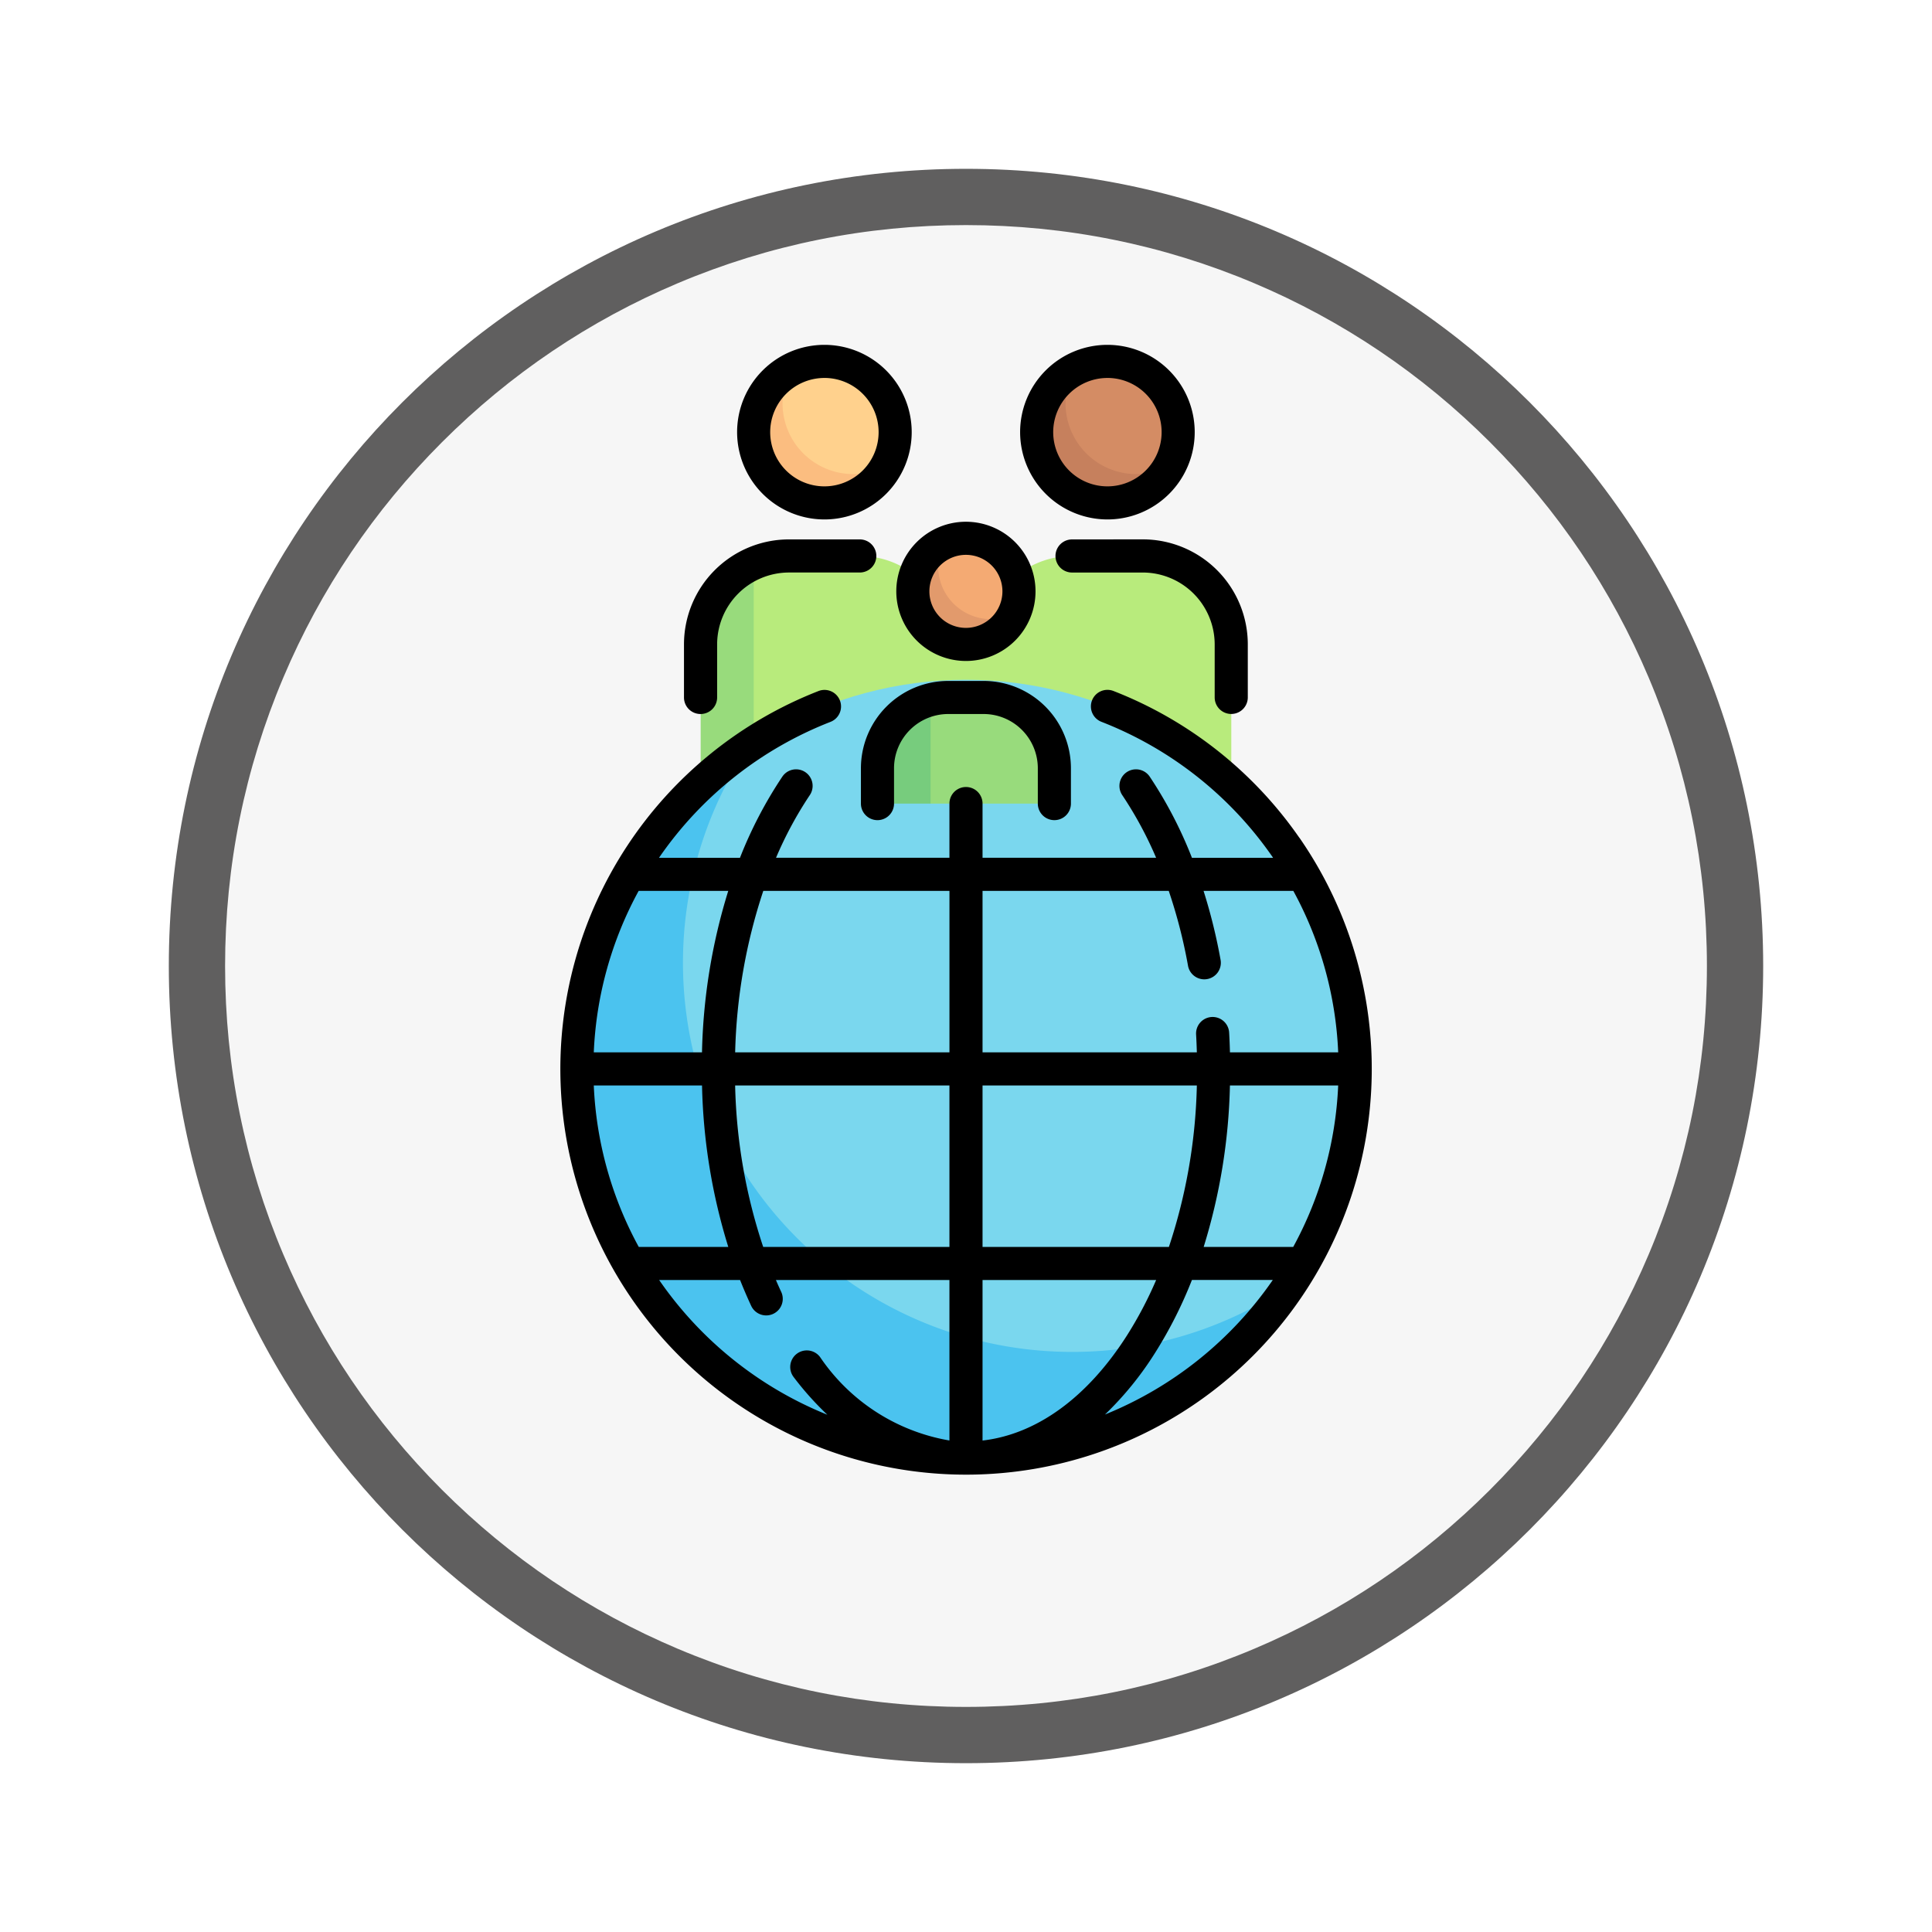<svg xmlns="http://www.w3.org/2000/svg" xmlns:xlink="http://www.w3.org/1999/xlink" width="103" height="103" viewBox="0 0 103 103">
  <defs>
    <filter id="Trazado_978624" x="0" y="0" width="103" height="103" filterUnits="userSpaceOnUse">
      <feOffset dy="3" input="SourceAlpha"/>
      <feGaussianBlur stdDeviation="3" result="blur"/>
      <feFlood flood-opacity="0.161"/>
      <feComposite operator="in" in2="blur"/>
      <feComposite in="SourceGraphic"/>
    </filter>
  </defs>
  <g id="Grupo_1231807" data-name="Grupo 1231807" transform="translate(-193.563 -1888)">
    <g id="Grupo_1220583" data-name="Grupo 1220583" transform="translate(202.563 1894)">
      <g id="Grupo_1218068" data-name="Grupo 1218068">
        <g id="Grupo_1213565" data-name="Grupo 1213565">
          <g id="Grupo_1210098" data-name="Grupo 1210098">
            <g id="Grupo_1178144" data-name="Grupo 1178144">
              <g id="Grupo_1177896" data-name="Grupo 1177896">
                <g id="Grupo_1176881" data-name="Grupo 1176881">
                  <g id="Grupo_1175148" data-name="Grupo 1175148">
                    <g id="Grupo_1173798" data-name="Grupo 1173798">
                      <g id="Grupo_1171925" data-name="Grupo 1171925">
                        <g id="Grupo_1164524" data-name="Grupo 1164524">
                          <g id="Grupo_1144123" data-name="Grupo 1144123">
                            <g transform="matrix(1, 0, 0, 1, -9, -6)" filter="url(#Trazado_978624)">
                              <g id="Trazado_978624-2" data-name="Trazado 978624" transform="translate(9 6)" fill="#f6f6f6">
                                <path d="M 42.5 83.5 C 36.964 83.5 31.595 82.416 26.541 80.279 C 21.659 78.214 17.274 75.257 13.509 71.491 C 9.743 67.726 6.786 63.341 4.721 58.459 C 2.584 53.405 1.5 48.036 1.5 42.5 C 1.5 36.964 2.584 31.595 4.721 26.541 C 6.786 21.659 9.743 17.274 13.509 13.509 C 17.274 9.743 21.659 6.786 26.541 4.721 C 31.595 2.584 36.964 1.5 42.5 1.5 C 48.036 1.5 53.405 2.584 58.459 4.721 C 63.341 6.786 67.726 9.743 71.491 13.509 C 75.257 17.274 78.214 21.659 80.279 26.541 C 82.416 31.595 83.5 36.964 83.5 42.5 C 83.5 48.036 82.416 53.405 80.279 58.459 C 78.214 63.341 75.257 67.726 71.491 71.491 C 67.726 75.257 63.341 78.214 58.459 80.279 C 53.405 82.416 48.036 83.5 42.5 83.5 Z" stroke="none"/>
                                <path d="M 42.5 3 C 37.166 3 31.994 4.044 27.126 6.103 C 22.422 8.092 18.198 10.941 14.569 14.569 C 10.941 18.198 8.092 22.422 6.103 27.126 C 4.044 31.994 3 37.166 3 42.5 C 3 47.834 4.044 53.006 6.103 57.874 C 8.092 62.578 10.941 66.802 14.569 70.431 C 18.198 74.059 22.422 76.908 27.126 78.897 C 31.994 80.956 37.166 82 42.5 82 C 47.834 82 53.006 80.956 57.874 78.897 C 62.578 76.908 66.802 74.059 70.431 70.431 C 74.059 66.802 76.908 62.578 78.897 57.874 C 80.956 53.006 82 47.834 82 42.5 C 82 37.166 80.956 31.994 78.897 27.126 C 76.908 22.422 74.059 18.198 70.431 14.569 C 66.802 10.941 62.578 8.092 57.874 6.103 C 53.006 4.044 47.834 3 42.5 3 M 42.5 0 C 65.972 0 85 19.028 85 42.5 C 85 65.972 65.972 85 42.5 85 C 19.028 85 0 65.972 0 42.5 C 0 19.028 19.028 0 42.5 0 Z" stroke="none" fill="#605f5f"/>
                              </g>
                            </g>
                          </g>
                        </g>
                      </g>
                    </g>
                  </g>
                </g>
              </g>
            </g>
          </g>
        </g>
      </g>
    </g>
    <g id="mundo_1_" data-name="mundo (1)" transform="translate(151.29 1906.385)">
      <g id="Grupo_1231805" data-name="Grupo 1231805" transform="translate(73.026 0.882)">
        <path id="Trazado_1175643" data-name="Trazado 1175643" d="M163.578,15.045a3.772,3.772,0,1,1,3.772-3.772A3.772,3.772,0,0,1,163.578,15.045Z" transform="translate(-150.376 -7.501)" fill="#ffd18d"/>
        <path id="Trazado_1175644" data-name="Trazado 1175644" d="M164.047,100.392a4.715,4.715,0,0,0-4.715-4.715H155.56a4.715,4.715,0,0,0-4.715,4.715h-1.886a4.715,4.715,0,0,0-4.715-4.715h-3.772a4.715,4.715,0,0,0-4.715,4.715l1.265,7.3,27.025.767v-8.068Z" transform="translate(-129.156 -85.304)" fill="#b8eb7c"/>
        <g id="Grupo_1231804" data-name="Grupo 1231804" transform="translate(6.601 10.771)">
          <path id="Trazado_1175645" data-name="Trazado 1175645" d="M135.758,103.378V111.5h2.829V99.061A4.712,4.712,0,0,0,135.758,103.378Z" transform="translate(-135.758 -99.061)" fill="#98db7c"/>
        </g>
        <path id="Trazado_1175646" data-name="Trazado 1175646" d="M165.114,16.974a3.772,3.772,0,0,1-3.772-3.772,3.73,3.73,0,0,1,.462-1.774,3.76,3.76,0,1,0,5.084,5.084A3.729,3.729,0,0,1,165.114,16.974Z" transform="translate(-150.376 -10.966)" fill="#fbbd80"/>
        <circle id="Elipse_12643" data-name="Elipse 12643" cx="20.746" cy="20.746" r="20.746" transform="translate(0 16.974)" fill="#7ad7ee"/>
        <path id="Trazado_1175647" data-name="Trazado 1175647" d="M106.049,214.04a20.747,20.747,0,0,1-17.224-32.312,20.747,20.747,0,1,0,28.79,28.79A20.649,20.649,0,0,1,106.049,214.04Z" transform="translate(-79.645 -161.233)" fill="#4bc3ef"/>
        <path id="Trazado_1175648" data-name="Trazado 1175648" d="M234.781,93.32a2.829,2.829,0,1,1,2.829-2.829A2.829,2.829,0,0,1,234.781,93.32Z" transform="translate(-214.035 -78.232)" fill="#f4aa73"/>
        <path id="Trazado_1175649" data-name="Trazado 1175649" d="M236.127,94.061a2.813,2.813,0,0,1-2.551-4.033,2.823,2.823,0,1,0,3.755,3.755A2.8,2.8,0,0,1,236.127,94.061Z" transform="translate(-214.035 -80.32)" fill="#e29a6c"/>
        <path id="Trazado_1175650" data-name="Trazado 1175650" d="M291.838,15.045a3.772,3.772,0,1,0-3.772-3.772A3.772,3.772,0,0,0,291.838,15.045Z" transform="translate(-263.548 -7.501)" fill="#d48c64"/>
        <path id="Trazado_1175651" data-name="Trazado 1175651" d="M293.372,16.974A3.772,3.772,0,0,1,289.6,13.2a3.73,3.73,0,0,1,.462-1.774,3.76,3.76,0,1,0,5.084,5.084,3.729,3.729,0,0,1-1.774.462Z" transform="translate(-263.546 -10.966)" fill="#c6805d"/>
        <path id="Trazado_1175652" data-name="Trazado 1175652" d="M221.544,159.806h-1.886a3.772,3.772,0,0,0-3.772,3.772l2.833,1.886h6.6v-1.886A3.772,3.772,0,0,0,221.544,159.806Z" transform="translate(-199.859 -141.889)" fill="#98db7c"/>
        <path id="Trazado_1175653" data-name="Trazado 1175653" d="M218.719,160.93a3.763,3.763,0,0,0-2.833,3.64v1.886h2.833Z" transform="translate(-199.859 -142.881)" fill="#77cc7d"/>
      </g>
      <g id="Grupo_1231806" data-name="Grupo 1231806" transform="translate(72.144)">
        <path id="Trazado_1175654" data-name="Trazado 1175654" d="M228.129,87.584a3.711,3.711,0,1,0-3.711-3.711A3.715,3.715,0,0,0,228.129,87.584Zm0-5.658a1.947,1.947,0,1,1-1.947,1.947A1.949,1.949,0,0,1,228.129,81.926Z" transform="translate(-206.505 -70.731)"/>
        <path id="Trazado_1175655" data-name="Trazado 1175655" d="M218.7,159.729a.882.882,0,0,0,.882-.882v-1.886a4.659,4.659,0,0,0-4.654-4.654H213.04a4.659,4.659,0,0,0-4.654,4.654v1.886a.882.882,0,1,0,1.765,0v-1.886a2.893,2.893,0,0,1,2.89-2.89h1.886a2.893,2.893,0,0,1,2.89,2.89v1.886A.882.882,0,0,0,218.7,159.729Z" transform="translate(-192.359 -134.39)"/>
        <path id="Trazado_1175656" data-name="Trazado 1175656" d="M285.185,9.308a4.654,4.654,0,1,0-4.654-4.654A4.66,4.66,0,0,0,285.185,9.308Zm0-7.544a2.89,2.89,0,1,1-2.89,2.89A2.893,2.893,0,0,1,285.185,1.765Z" transform="translate(-256.017)"/>
        <path id="Trazado_1175657" data-name="Trazado 1175657" d="M297.445,88.177a.882.882,0,0,0,0,1.765h3.772a3.837,3.837,0,0,1,3.833,3.833V96.6a.882.882,0,1,0,1.765,0V93.774a5.6,5.6,0,0,0-5.6-5.6Z" transform="translate(-270.163 -77.804)"/>
        <path id="Trazado_1175658" data-name="Trazado 1175658" d="M156.927,9.308a4.654,4.654,0,1,0-4.654-4.654A4.659,4.659,0,0,0,156.927,9.308Zm0-7.544a2.89,2.89,0,1,1-2.89,2.89A2.893,2.893,0,0,1,156.927,1.765Z" transform="translate(-142.847)"/>
        <path id="Trazado_1175659" data-name="Trazado 1175659" d="M129.107,97.486a.882.882,0,0,0,.882-.882V93.775a3.837,3.837,0,0,1,3.833-3.833h3.772a.882.882,0,0,0,0-1.765h-3.772a5.6,5.6,0,0,0-5.6,5.6V96.6A.882.882,0,0,0,129.107,97.486Z" transform="translate(-121.628 -77.805)"/>
        <path id="Trazado_1175660" data-name="Trazado 1175660" d="M111.539,164.242a21.609,21.609,0,0,0-9.9-7.814.882.882,0,1,0-.642,1.643,19.849,19.849,0,0,1,9.1,7.178l.047.07h-4.326a22.594,22.594,0,0,0-2.251-4.327.882.882,0,1,0-1.463.987,20.381,20.381,0,0,1,1.805,3.339H94.655v-2.89a.882.882,0,1,0-1.765,0v2.89H83.645a20.224,20.224,0,0,1,1.8-3.339.882.882,0,1,0-1.463-.987,22.679,22.679,0,0,0-2.259,4.327H77.407l.047-.07a19.849,19.849,0,0,1,9.1-7.178.882.882,0,0,0-.642-1.643,21.629,21.629,0,1,0,25.631,7.814Zm-.321,21.823h-4.774a31.337,31.337,0,0,0,1.4-8.608h5.771A19.725,19.725,0,0,1,111.218,186.065ZM94.655,196.387V187.83h9.255a20.883,20.883,0,0,1-1.547,2.941C100.251,194.089,97.541,196.054,94.655,196.387Zm0-10.322v-8.608h11.425a29.271,29.271,0,0,1-1.49,8.608Zm-20.725-8.608H79.7a31.239,31.239,0,0,0,1.4,8.608H76.327A19.728,19.728,0,0,1,73.929,177.457Zm7.536,0H92.89v8.608H82.961A29.185,29.185,0,0,1,81.465,177.457Zm23.116-10.373a27.467,27.467,0,0,1,1.027,3.989.882.882,0,0,0,.867.726.9.9,0,0,0,.157-.014.882.882,0,0,0,.712-1.025,29.482,29.482,0,0,0-.907-3.676h4.786a19.7,19.7,0,0,1,2.392,8.608h-5.771c-.009-.353-.023-.705-.043-1.054a.882.882,0,0,0-1.762.1c.018.316.031.634.04.953H94.655v-8.608Zm-11.691,0v8.608H81.466a29.546,29.546,0,0,1,1.5-8.608Zm-11.793,0a31.263,31.263,0,0,0-1.4,8.608H73.929a19.7,19.7,0,0,1,2.392-8.608ZM77.415,187.83h4.314q.278.7.592,1.377a.882.882,0,0,0,1.6-.747q-.146-.312-.282-.631H92.89v8.555a10.458,10.458,0,0,1-6.9-4.452A.882.882,0,0,0,84.582,193a16.157,16.157,0,0,0,1.8,2.012A19.977,19.977,0,0,1,77.415,187.83ZM101.182,195a17.351,17.351,0,0,0,2.67-3.286,23.024,23.024,0,0,0,1.966-3.888h4.312A19.975,19.975,0,0,1,101.182,195Z" transform="translate(-72.144 -137.973)"/>
      </g>
    </g>
  </g>
</svg>
